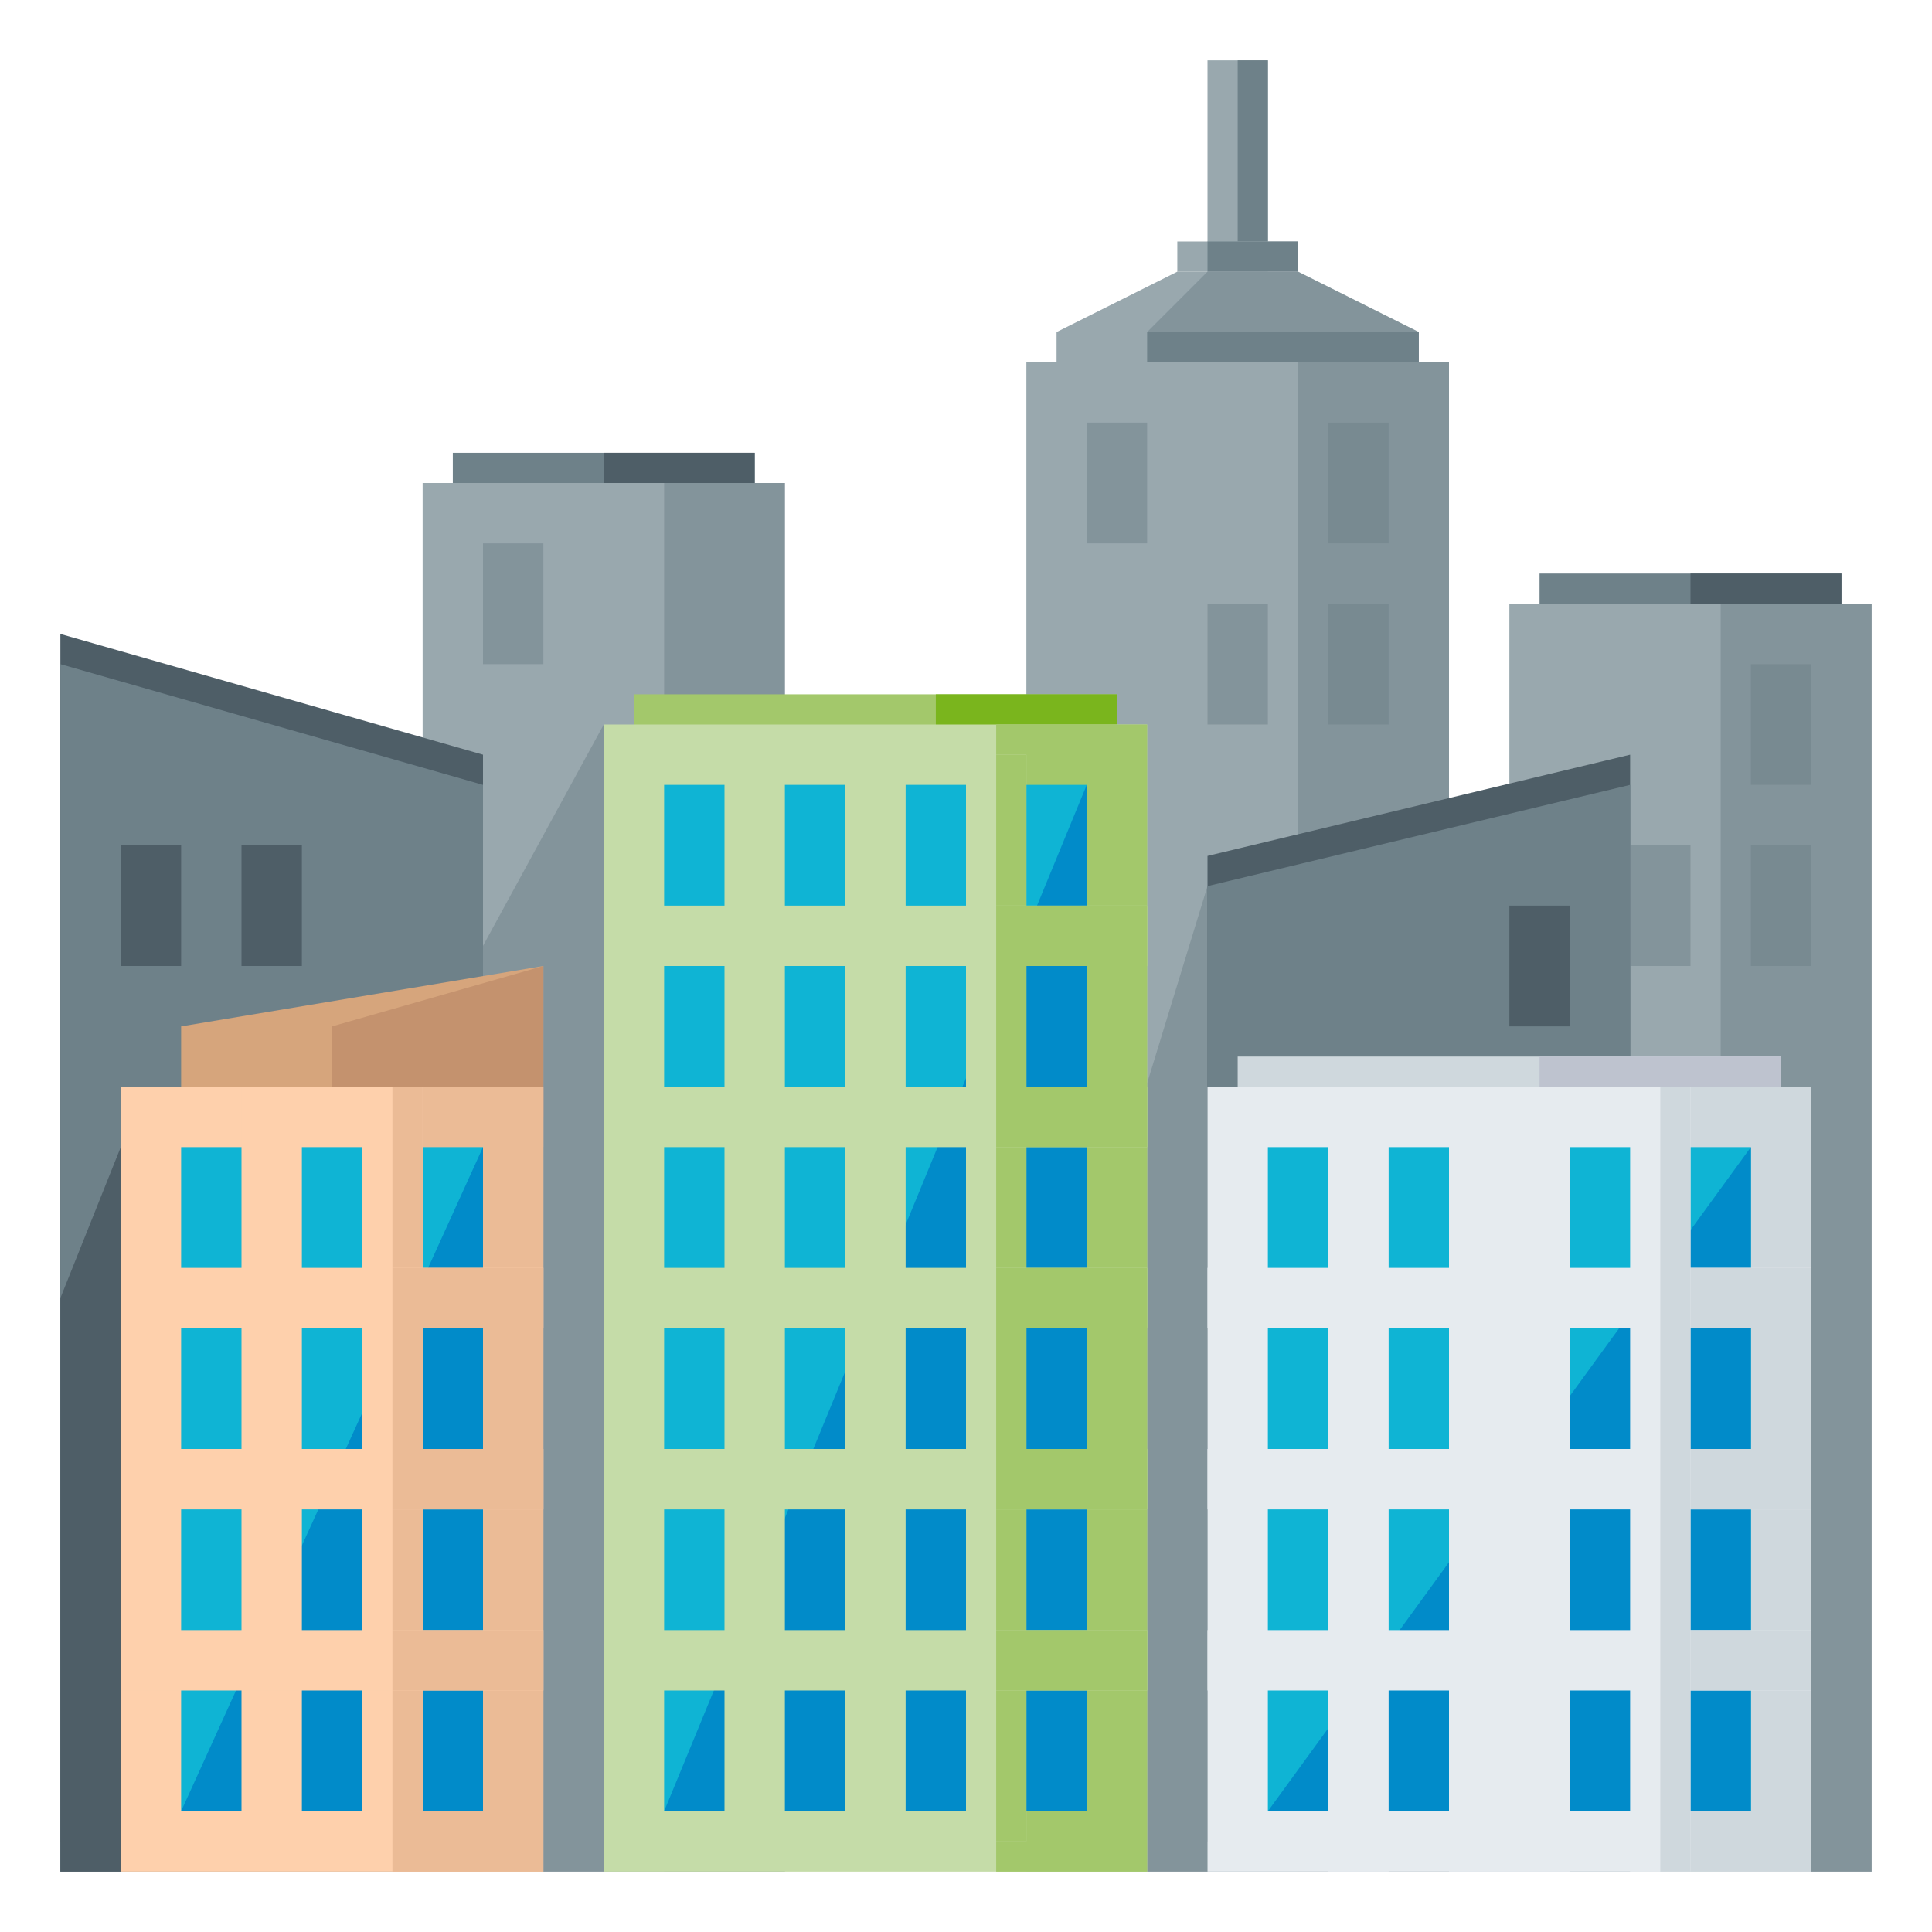 <?xml version="1.0" encoding="utf-8"?>
<!-- Generator: Adobe Illustrator 15.0.0, SVG Export Plug-In . SVG Version: 6.00 Build 0)  -->
<!DOCTYPE svg PUBLIC "-//W3C//DTD SVG 1.1//EN" "http://www.w3.org/Graphics/SVG/1.1/DTD/svg11.dtd">
<svg version="1.1" id="Layer_1" xmlns="http://www.w3.org/2000/svg" xmlns:xlink="http://www.w3.org/1999/xlink" x="0px" y="0px"
	 width="64px" height="64px" viewBox="0 0 64 64" enable-background="new 0 0 64 64" xml:space="preserve">
<rect x="15" y="15" fill="#6E8189" width="10" height="3"/>
<rect x="20" y="15" fill="#4E5E67" width="5" height="3"/>
<rect x="14" y="16" fill="#99A8AE" width="12" height="46"/>
<rect x="22" y="16" opacity="0.5" fill="#6E8189" width="4" height="46"/>
<polygon opacity="0.5" fill="#6E8189" points="20,62 14,62 14,35 20,24 "/>
<rect x="16" y="18" opacity="0.5" fill="#6E8189" width="2" height="4"/>
<polygon fill="#4E5E67" points="16,61 2,61 2,21 16,25 "/>
<rect x="40" y="2" fill="#99A8AE" width="2" height="7"/>
<rect x="41" y="2" fill="#6E8189" width="1" height="6"/>
<rect x="39" y="8" fill="#99A8AE" width="4" height="1"/>
<rect x="40" y="8" fill="#6E8189" width="3" height="1"/>
<polygon fill="#99A8AE" points="47,11 35,11 39,9 43,9 "/>
<polygon opacity="0.5" fill="#6E8189" points="47,11 38,11 40,9 43,9 "/>
<rect x="35" y="11" fill="#99A8AE" width="12" height="1"/>
<rect x="38" y="11" fill="#6E8189" width="9" height="1"/>
<rect x="51" y="19" fill="#6E8189" width="10" height="3"/>
<rect x="56" y="19" fill="#4E5E67" width="5" height="3"/>
<rect x="34" y="12" fill="#99A8AE" width="14" height="50"/>
<rect x="43" y="12" opacity="0.5" fill="#6E8189" width="5" height="50"/>
<rect x="50" y="20" fill="#99A8AE" width="12" height="42"/>
<rect x="57" y="20" opacity="0.5" fill="#6E8189" width="5" height="42"/>
<polygon opacity="0.5" fill="#6E8189" points="40,62 38,62 38,35.883 40,29.354 "/>
<polygon fill="#4E5E67" points="54,61 40,61 40,28.354 54,25 "/>
<polygon fill="#6E8189" points="54,62 40,62 40,29.354 54,26 "/>
<polygon fill="#6E8189" points="16,62 2,62 2,22 16,26 "/>
<rect x="21" y="23" fill="#A3C86B" width="16" height="3"/>
<rect x="31" y="23" fill="#7AB51D" width="6" height="3"/>
<rect x="20" y="24" fill="#C5DCA8" width="18" height="38"/>
<rect x="33" y="24" fill="#A3C86B" width="5" height="38"/>
<rect x="22" y="26" fill="#0FB4D4" width="14" height="34"/>
<polygon fill="#018BC9" points="22,60 36,60 36,26 "/>
<rect x="24" y="25" fill="#C5DCA8" width="2" height="36"/>
<rect x="28" y="25" fill="#C5DCA8" width="2" height="36"/>
<rect x="32" y="25" fill="#C5DCA8" width="2" height="36"/>
<rect x="33" y="25" fill="#A3C86B" width="1" height="36"/>
<rect x="20" y="36" fill="#C5DCA8" width="18" height="2"/>
<rect x="20" y="30" fill="#C5DCA8" width="18" height="2"/>
<rect x="20" y="42" fill="#C5DCA8" width="18" height="2"/>
<rect x="20" y="48" fill="#C5DCA8" width="18" height="2"/>
<rect x="20" y="54" fill="#C5DCA8" width="18" height="2"/>
<rect x="33" y="36" fill="#A3C86B" width="5" height="2"/>
<rect x="33" y="30" fill="#A3C86B" width="5" height="2"/>
<rect x="33" y="42" fill="#A3C86B" width="5" height="2"/>
<rect x="33" y="48" fill="#A3C86B" width="5" height="2"/>
<rect x="33" y="54" fill="#A3C86B" width="5" height="2"/>
<rect x="41" y="35" fill="#CFD8DD" width="18" height="3"/>
<rect x="51" y="35" fill="#BEC3CF" width="8" height="3"/>
<rect x="40" y="36" fill="#E6EBEF" width="20" height="26"/>
<rect x="55" y="36" fill="#CFD8DD" width="5" height="26"/>
<rect x="42" y="38" fill="#0FB4D4" width="16" height="22"/>
<polygon fill="#018BC9" points="42,60 58,60 58,38 "/>
<rect x="44" y="36" fill="#E6EBEF" width="2" height="26"/>
<rect x="40" y="42" fill="#E6EBEF" width="20" height="2"/>
<rect x="40" y="48" fill="#E6EBEF" width="20" height="2"/>
<rect x="40" y="54" fill="#E6EBEF" width="20" height="2"/>
<rect x="55" y="42" fill="#CFD8DD" width="5" height="2"/>
<rect x="55" y="48" fill="#CFD8DD" width="5" height="2"/>
<rect x="55" y="54" fill="#CFD8DD" width="5" height="2"/>
<rect x="48" y="36" fill="#E6EBEF" width="4" height="26"/>
<rect x="54" y="36" fill="#E6EBEF" width="2" height="26"/>
<rect x="55" y="36" fill="#CFD8DD" width="1" height="26"/>
<polygon fill="#4E5E67" points="4,62 2,62 2,43 4,38 "/>
<rect x="4" y="28" fill="#4E5E67" width="2" height="4"/>
<rect x="8" y="28" fill="#4E5E67" width="2" height="4"/>
<rect x="50" y="30" fill="#4E5E67" width="2" height="4"/>
<rect x="58" y="22" opacity="0.5" fill="#6E8189" width="2" height="4"/>
<rect x="54" y="28" opacity="0.5" fill="#6E8189" width="2" height="4"/>
<rect x="58" y="28" opacity="0.5" fill="#6E8189" width="2" height="4"/>
<rect x="36" y="14" opacity="0.5" fill="#6E8189" width="2" height="4"/>
<rect x="40" y="20" opacity="0.5" fill="#6E8189" width="2" height="4"/>
<rect x="44" y="20" opacity="0.5" fill="#6E8189" width="2" height="4"/>
<rect x="44" y="14" opacity="0.5" fill="#6E8189" width="2" height="4"/>
<polygon fill="#D6A57C" points="18,38 6,38 6,34 18,32 "/>
<polygon fill="#C4926E" points="18,37 11,37 11,34 18,32 "/>
<rect x="4" y="36" fill="#FED0AC" width="14" height="26"/>
<rect x="13" y="36" fill="#EBBB96" width="5" height="26"/>
<rect x="6" y="38" fill="#0FB4D4" width="10" height="22"/>
<polygon fill="#018BC9" points="16,38 6,60 16,60 "/>
<rect x="8" y="36" fill="#FED0AC" width="2" height="24"/>
<rect x="12" y="36" fill="#FED0AC" width="2" height="24"/>
<rect x="13" y="36" fill="#EBBB96" width="1" height="24"/>
<rect x="4" y="42" fill="#FED0AC" width="14" height="2"/>
<rect x="4" y="48" fill="#FED0AC" width="14" height="2"/>
<rect x="4" y="54" fill="#FED0AC" width="14" height="2"/>
<rect x="13" y="42" fill="#EBBB96" width="5" height="2"/>
<rect x="13" y="48" fill="#EBBB96" width="5" height="2"/>
<rect x="13" y="54" fill="#EBBB96" width="5" height="2"/>
</svg>
